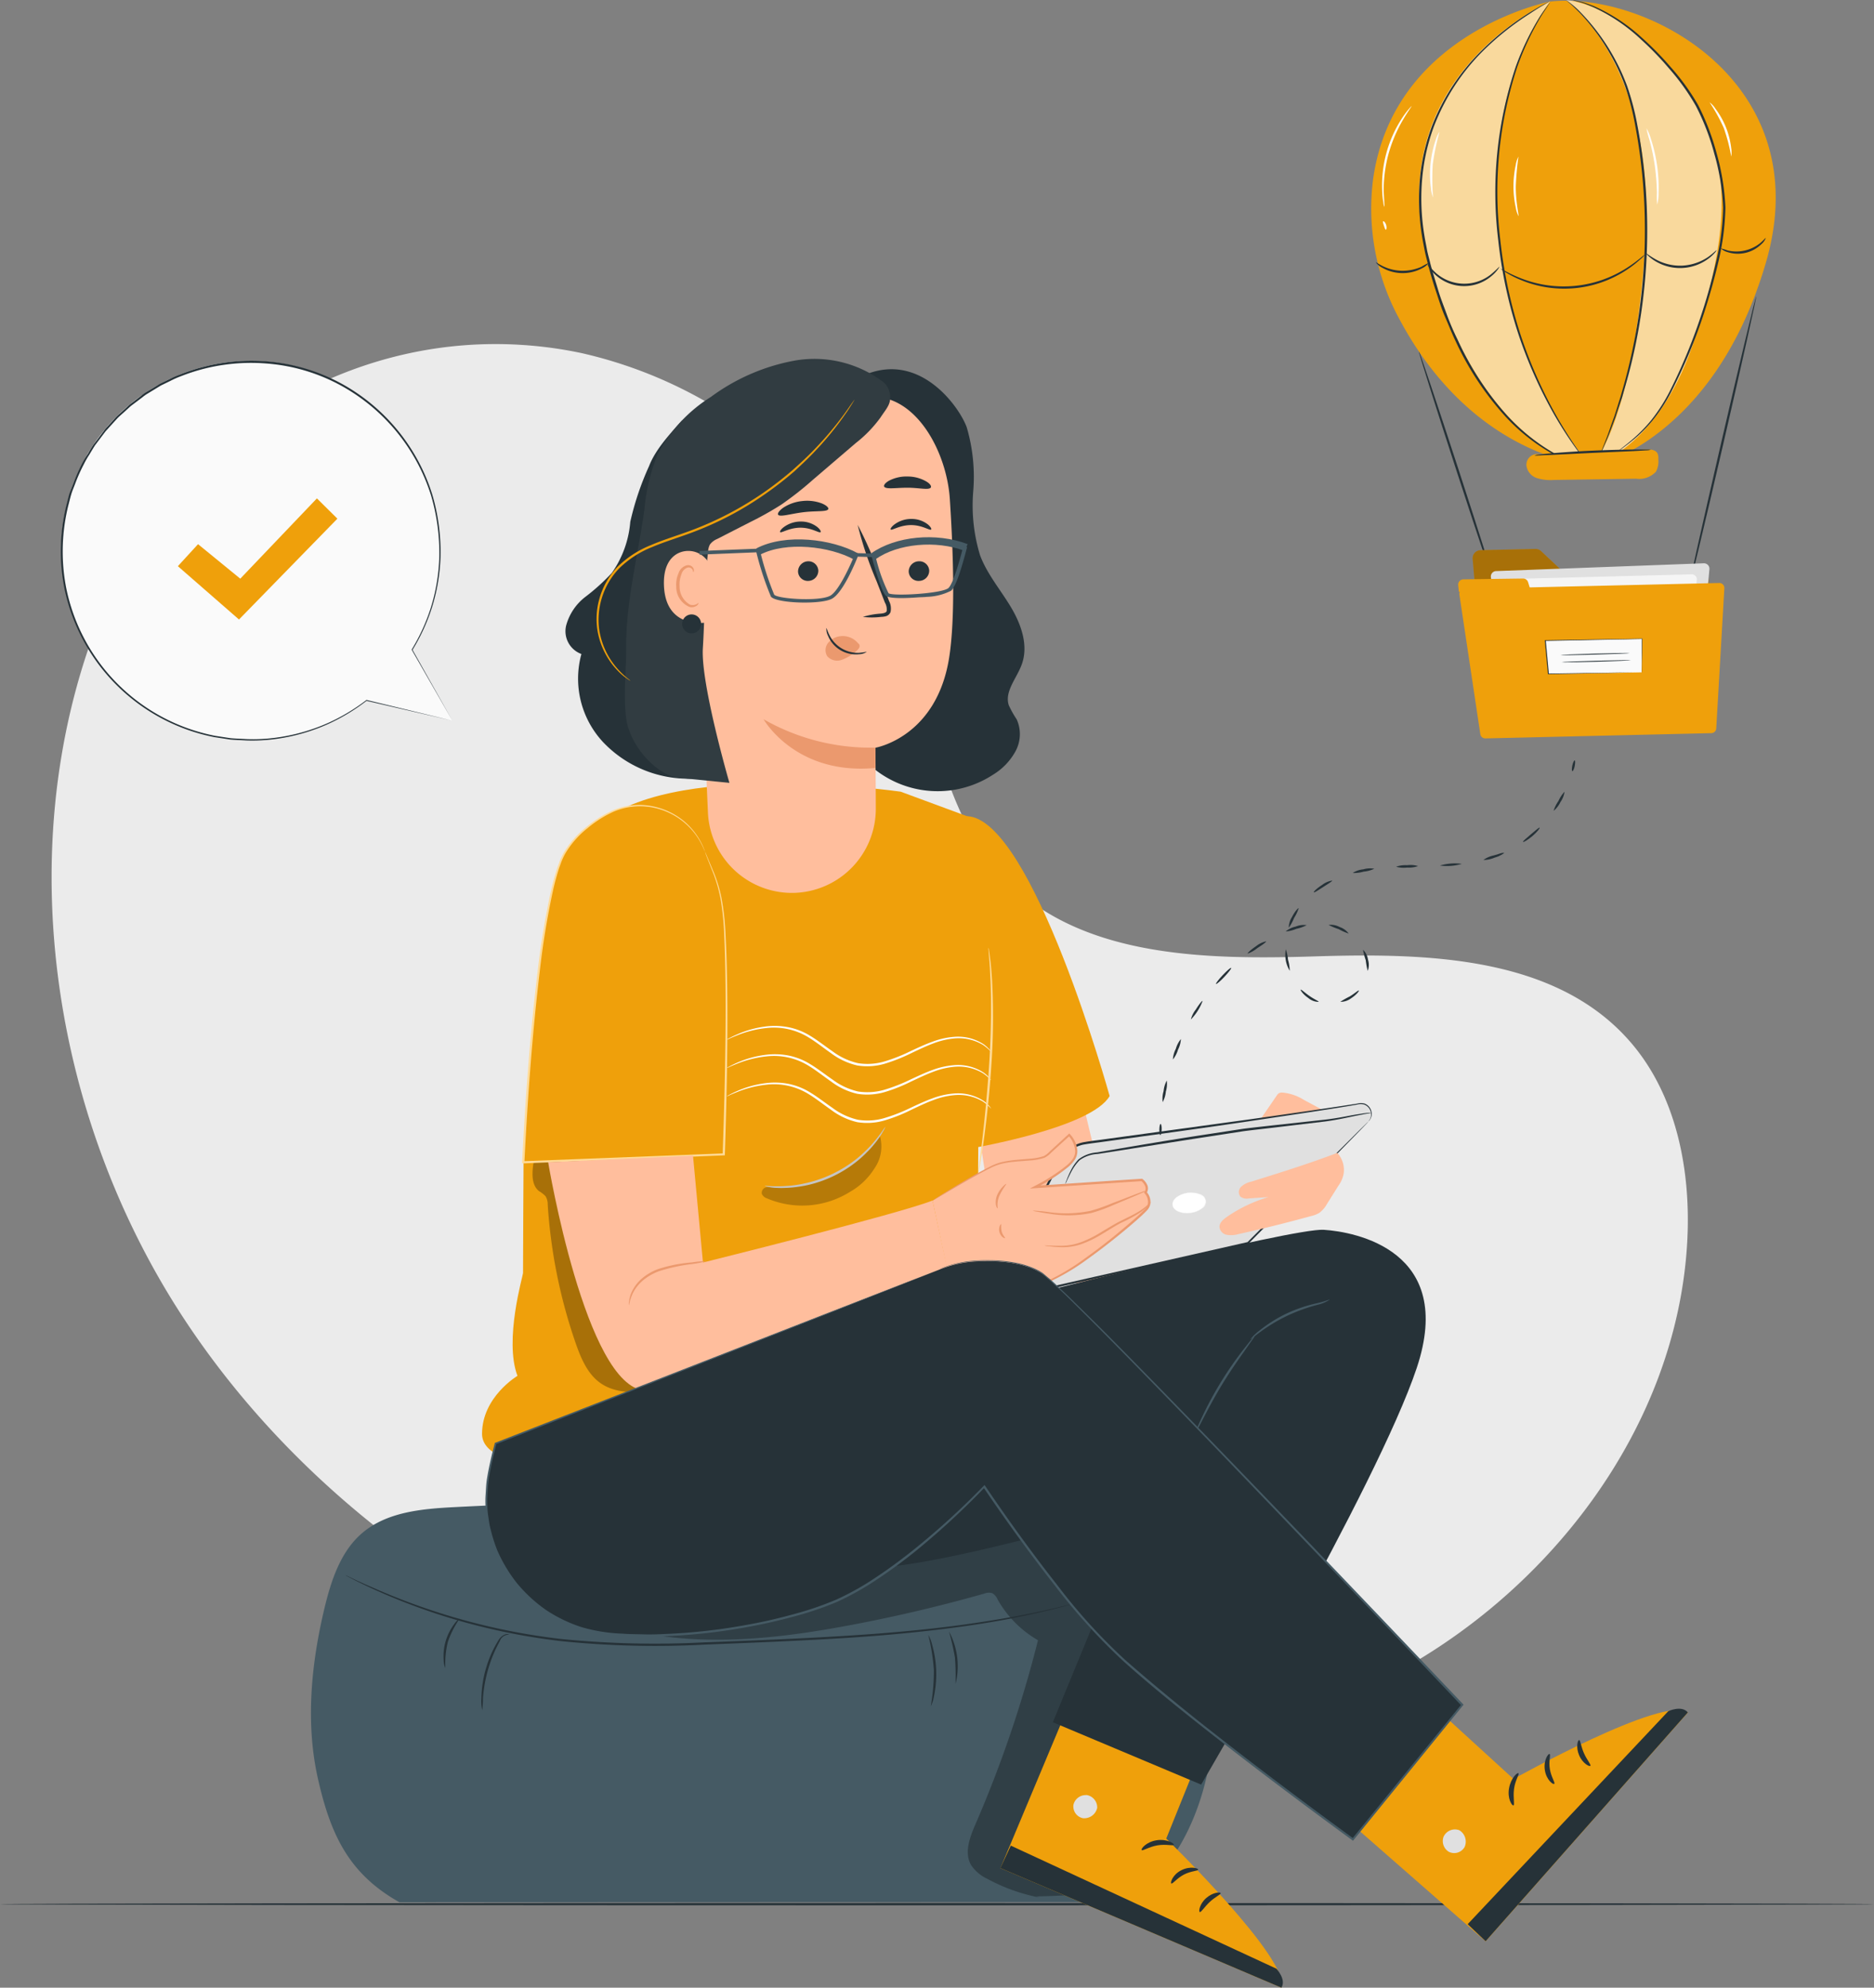 <svg xmlns="http://www.w3.org/2000/svg" width="224.59" height="238.118" viewBox="0 0 224.59 238.118">
  <rect x="0" y="0" width="224.59" height="238.118" fill="#808080" stroke="none"/>
  <g id="Files_sent-pana" data-name="Files sent-pana" transform="translate(-31.288 -32.702)">
    <path id="Path_67443" data-name="Path 67443" d="M74.471,71.634l1.2-1.941c9.909-16.362,27.861-26.229,46.794-25.029a49.6,49.6,0,0,1,7.242.992,53.889,53.889,0,0,1,38.4,33.37c3.653,9.8,4.672,21.088,11.6,28.869,9.018,10.133,24.325,10.448,37.78,10.026s28.8-.059,37.748,10.106c5.616,6.368,7.4,15.434,6.949,23.967-1.2,22.581-16.933,42.762-36.938,52.8s-43.562,10.933-65.46,6.517c-30.671-6.181-59.839-23.162-77.374-49.391S60.439,99.943,74.471,71.634Z" transform="translate(-28.682 29.355)" fill="#ebebeb"/>
    <g id="freepik--Floor--inject-2" transform="translate(31.288 260.677)">
      <path id="Path_67313" data-name="Path 67313" d="M262.92,463.288c0,.074-50.283.138-112.29.138s-112.3-.064-112.3-.138,50.272-.138,112.3-.138S262.92,463.208,262.92,463.288Z" transform="translate(-38.33 -463.15)" fill="#263238"/>
    </g>
    <g id="freepik--Character--inject-2" transform="translate(68.556 75.726)">
      <path id="Path_67314" data-name="Path 67314" d="M110.208,385.08c.8-3.31,1.926-6.754,4.515-8.961,2.966-2.53,7.151-2.9,11.045-3.1,21.587-1.119,43.221-.87,64.835-.626a97.549,97.549,0,0,1,10.785.531c3.6.44,7.358,1.4,9.9,3.984a15.162,15.162,0,0,1,3.183,5.512c3.91,10.557,4.117,29.014-7.746,37.911l-87.536.027c-6.021-3.379-8.234-8.016-9.762-14.748S108.6,391.8,110.208,385.08Z" transform="translate(-108.579 -235.494)" fill="#455a64"/>
      <g id="Group_161447" data-name="Group 161447" transform="translate(24.144 132.771)" opacity="0.3">
        <path id="Path_67315" data-name="Path 67315" d="M215.773,365.046a1.883,1.883,0,0,1,2.536.626q6.08,6.536,12.165,13.072a2.011,2.011,0,0,1,.531.79,1.953,1.953,0,0,1-.223,1.22l-9.3,22.409a5.8,5.8,0,0,0-.653,2.812,5.9,5.9,0,0,0,1.5,2.891l5.2,6.61c-3.549.4-7.12.637-10.69.706l.5.149a21.794,21.794,0,0,1-6.366-2.271,4.775,4.775,0,0,1-1.889-1.592c-.891-1.47-.191-3.348.493-4.923a143.038,143.038,0,0,0,7.5-22.054,12.987,12.987,0,0,1-4.854-4.907,1.523,1.523,0,0,0-.621-.727,1.464,1.464,0,0,0-.96.048q-7.857,2.228-15.884,3.745c-6.992,1.326-14.138,2.244-21.221,1.533s-14.144-3.157-19.454-7.894A252.794,252.794,0,0,0,215.773,365.046Z" transform="translate(-154.09 -364.793)"/>
      </g>
      <path id="Path_67316" data-name="Path 67316" d="M116.38,389.14a1.018,1.018,0,0,1,.212.085l.6.286c.531.26,1.321.621,2.345,1.061a80.1,80.1,0,0,0,8.881,3.316,77.33,77.33,0,0,0,13.751,2.881,113.656,113.656,0,0,0,17.2.409c6.106-.223,11.937-.467,17.226-.8s10.037-.79,14.006-1.342,7.157-1.157,9.342-1.639c1.1-.228,1.942-.446,2.515-.578l.658-.149.223-.042a1.062,1.062,0,0,1-.218.069l-.647.18c-.573.143-1.411.382-2.5.621-2.186.531-5.369,1.172-9.342,1.735s-8.727,1.061-14.016,1.4-11.141.578-17.237.817a110.685,110.685,0,0,1-17.237-.43,76.55,76.55,0,0,1-13.793-2.928,74.751,74.751,0,0,1-8.87-3.406c-1.013-.472-1.8-.854-2.318-1.13l-.6-.308A1.543,1.543,0,0,1,116.38,389.14Z" transform="translate(-112.241 -243.453)" fill="#263238"/>
      <path id="Path_67317" data-name="Path 67317" d="M147.171,411.55a5.258,5.258,0,0,1-.1-1.5,13.631,13.631,0,0,1,.568-3.581,13.38,13.38,0,0,1,1.48-3.31,1.592,1.592,0,0,1,.865-.716c.281-.053.419.048.408.058a1.115,1.115,0,0,0-1.109.764,16.111,16.111,0,0,0-1.379,3.284,16.974,16.974,0,0,0-.642,3.512A13.671,13.671,0,0,1,147.171,411.55Z" transform="translate(-126.645 -249.693)" fill="#263238"/>
      <path id="Path_67318" data-name="Path 67318" d="M138.744,404.841a2.276,2.276,0,0,1-.2-.928,6.366,6.366,0,0,1,1.257-4.329,2.329,2.329,0,0,1,.668-.674,11.05,11.05,0,0,0-1.427,2.8A10.909,10.909,0,0,0,138.744,404.841Z" transform="translate(-122.637 -248.04)" fill="#263238"/>
      <path id="Path_67319" data-name="Path 67319" d="M248.332,411.137a24.688,24.688,0,0,0,.371-4.3,24.336,24.336,0,0,0-.674-4.244,4.245,4.245,0,0,1,.467,1.194,12.854,12.854,0,0,1,.217,6.154A4.183,4.183,0,0,1,248.332,411.137Z" transform="translate(-174.049 -249.767)" fill="#263238"/>
      <path id="Path_67320" data-name="Path 67320" d="M253.5,408.127a28.8,28.8,0,0,0-.074-3.183,30.763,30.763,0,0,0-.706-3.1,8.769,8.769,0,0,1,.78,6.281Z" transform="translate(-176.251 -249.415)" fill="#263238"/>
      <path id="Path_67321" data-name="Path 67321" d="M271.9,282.64,275.08,295.9l6.3,6.138-10.271,2.122s-7.263-.859-8.573-2.653-3.183-16.059-3.183-16.059Z" transform="translate(-179.363 -193.453)" fill="#ffbe9d"/>
      <path id="Path_67322" data-name="Path 67322" d="M197.4,211.327l9.581,3.539-.361,49.938s-15.194,13.263-16.112,13.141-37.741,11.555-38.728,13.719c0,0-4.552-.7-4.552-3.4,0-4.44,4.244-6.955,4.244-6.955-1.623-4.3.668-12.022.668-12.313,0-2.069.064-13.38.064-13.38s2.016-33,8.525-39.869C168.859,207.227,197.4,211.327,197.4,211.327Z" transform="translate(-126.725 -159.51)" fill="#efa00b"/>
      <g id="Group_161448" data-name="Group 161448" transform="translate(26.551 95.207)" opacity="0.3">
        <path id="Path_67323" data-name="Path 67323" d="M173.085,322.467c-2.122.138-4.462.233-6.234-.966-1.592-1.061-2.409-2.992-3.045-4.817a62.909,62.909,0,0,1-3.358-16.626,1.878,1.878,0,0,0-.26-1,3.8,3.8,0,0,0-.79-.615c-.854-.684-.838-1.968-.7-3.056a.812.812,0,0,1,.18-.493.827.827,0,0,1,.5-.191l4.711-.695a.679.679,0,0,1,.493.058.62.62,0,0,1,.191.308c3.454,9.019,3.592,19.332,8.52,27.672" transform="translate(-158.626 -293.988)"/>
      </g>
      <path id="Path_67324" data-name="Path 67324" d="M273.878,251.253s-9.236-33.242-17.088-33.523l.859,39.725S271.719,255.041,273.878,251.253Z" transform="translate(-178.161 -162.979)" fill="#efa00b"/>
      <g id="Group_161449" data-name="Group 161449" transform="translate(54.021 93.092)" opacity="0.3">
        <path id="Path_67325" data-name="Path 67325" d="M224.579,290a4.567,4.567,0,0,1-.653,3.841,8.239,8.239,0,0,1-2.96,2.833,10.769,10.769,0,0,1-9.984.748.96.96,0,0,1-.568-.531.7.7,0,0,1,.531-.78,2.33,2.33,0,0,1,1.013,0,14.506,14.506,0,0,0,12.648-6.1" transform="translate(-210.407 -290)" opacity="0.8"/>
      </g>
      <path id="Path_67326" data-name="Path 67326" d="M211.11,294.982c0-.064.955.1,2.483,0a11.288,11.288,0,0,0,1.247-.127c.446-.053.912-.164,1.406-.271a15.179,15.179,0,0,0,5.862-2.865,13.947,13.947,0,0,0,1.061-.944,12.154,12.154,0,0,0,.865-.9c1.008-1.157,1.464-2,1.517-1.974a3.14,3.14,0,0,1-.313.6,4.776,4.776,0,0,1-.424.663,8.872,8.872,0,0,1-.631.833,9.021,9.021,0,0,1-.854.939,12.292,12.292,0,0,1-1.061.981,14.525,14.525,0,0,1-5.963,2.934,14.287,14.287,0,0,1-1.432.249,11.283,11.283,0,0,1-1.268.1,9.474,9.474,0,0,1-1.061,0,5.062,5.062,0,0,1-.785-.074,3.45,3.45,0,0,1-.647-.138Z" transform="translate(-156.715 -195.922)" fill="#c5c5c5"/>
      <path id="Path_67327" data-name="Path 67327" d="M202.49,266.745a1.91,1.91,0,0,1,.3-.18c.2-.111.5-.26.9-.435a12.314,12.314,0,0,1,3.544-.981,8.741,8.741,0,0,1,2.557.08,7.883,7.883,0,0,1,2.727,1.061c.886.53,1.735,1.21,2.653,1.841a8.1,8.1,0,0,0,3.05,1.422,7.231,7.231,0,0,0,3.342-.255,20.018,20.018,0,0,0,2.95-1.178c.928-.43,1.814-.844,2.679-1.151a9.259,9.259,0,0,1,2.493-.562,5.629,5.629,0,0,1,3.549.849,3.826,3.826,0,0,1,.748.668,1.391,1.391,0,0,1,.2.286,5.306,5.306,0,0,0-1.008-.865,5.666,5.666,0,0,0-3.475-.748,9.374,9.374,0,0,0-2.43.584c-.849.313-1.724.732-2.653,1.172a20.533,20.533,0,0,1-3,1.21,7.427,7.427,0,0,1-3.47.265,8.329,8.329,0,0,1-3.151-1.47c-.918-.642-1.756-1.316-2.621-1.846a7.926,7.926,0,0,0-5.13-1.167,12.883,12.883,0,0,0-3.523.886c-.4.154-.711.292-.918.387A1.545,1.545,0,0,1,202.49,266.745Z" transform="translate(-152.669 -185.214)" fill="#fff"/>
      <path id="Path_67328" data-name="Path 67328" d="M202.49,273.143a1.91,1.91,0,0,1,.3-.18c.2-.111.5-.265.9-.44a12.335,12.335,0,0,1,3.544-.976,8.733,8.733,0,0,1,2.557.074,7.9,7.9,0,0,1,2.727,1.061c.886.531,1.735,1.21,2.653,1.836a8.106,8.106,0,0,0,3.05,1.427,7.305,7.305,0,0,0,3.342-.255,20.616,20.616,0,0,0,2.95-1.172c.928-.43,1.814-.849,2.679-1.157a9.458,9.458,0,0,1,2.493-.562,5.624,5.624,0,0,1,3.549.854,3.827,3.827,0,0,1,.748.669,1.236,1.236,0,0,1,.2.286,5.305,5.305,0,0,0-1.008-.865,5.666,5.666,0,0,0-3.475-.748,9.373,9.373,0,0,0-2.43.584c-.849.313-1.724.732-2.653,1.167a19.965,19.965,0,0,1-3,1.215,7.518,7.518,0,0,1-3.47.265A8.261,8.261,0,0,1,215,274.751c-.918-.637-1.756-1.31-2.621-1.841a7.894,7.894,0,0,0-5.13-1.167,13.1,13.1,0,0,0-3.523.881c-.4.159-.711.292-.918.387A1.868,1.868,0,0,1,202.49,273.143Z" transform="translate(-152.669 -188.216)" fill="#fff"/>
      <path id="Path_67329" data-name="Path 67329" d="M202.49,279.536a2.263,2.263,0,0,1,.3-.175c.2-.111.5-.265.9-.44a12.336,12.336,0,0,1,3.544-.976,8.557,8.557,0,0,1,2.557.074,7.8,7.8,0,0,1,2.727,1.061c.886.531,1.735,1.21,2.653,1.836a8.1,8.1,0,0,0,3.05,1.422,7.162,7.162,0,0,0,3.342-.255,20.013,20.013,0,0,0,2.95-1.167c.928-.435,1.814-.849,2.679-1.157a9.457,9.457,0,0,1,2.493-.562,5.661,5.661,0,0,1,3.549.849,3.818,3.818,0,0,1,.748.674,1.236,1.236,0,0,1,.2.287,5.432,5.432,0,0,0-1.008-.87,5.7,5.7,0,0,0-3.475-.743,9.376,9.376,0,0,0-2.43.584c-.849.308-1.724.727-2.653,1.167a19.409,19.409,0,0,1-3,1.21,7.426,7.426,0,0,1-3.47.271A8.339,8.339,0,0,1,215,281.149c-.918-.642-1.756-1.31-2.621-1.841a7.9,7.9,0,0,0-5.13-1.172,13.079,13.079,0,0,0-3.523.886c-.4.159-.711.292-.918.387A1.241,1.241,0,0,1,202.49,279.536Z" transform="translate(-152.669 -191.219)" fill="#fff"/>
      <path id="Path_67330" data-name="Path 67330" d="M178.318,220.885a8.319,8.319,0,0,0-12.1-4.345,14.1,14.1,0,0,0-4.557,4.165c-3.714,5.7-5.135,37.375-5.135,37.375l24.033-.95s.743-19.449,0-28.24C180.212,224.721,179.178,223.23,178.318,220.885Z" transform="translate(-131.091 -161.869)" fill="#efa00b"/>
      <path id="Path_67331" data-name="Path 67331" d="M178.2,220.805a.709.709,0,0,1,.074.159l.2.477.78,1.852a16.77,16.77,0,0,1,.923,3.082,31.368,31.368,0,0,1,.477,4.308c.35,6.462.271,15.624-.08,26.372v.117h-.117l-23.1.923-.928.037h-.149v-.149c.4-8.138,1.008-15.868,1.857-22.865a96.906,96.906,0,0,1,1.65-9.862c.18-.764.382-1.507.61-2.228.106-.366.249-.716.371-1.061a9.692,9.692,0,0,1,.472-1.008,11.459,11.459,0,0,1,2.764-3.146,13.794,13.794,0,0,1,3.226-2.005,8.234,8.234,0,0,1,3.337-.61,8.541,8.541,0,0,1,5.019,1.867,8.366,8.366,0,0,1,2.154,2.653,6.9,6.9,0,0,1,.361.812c.074.186.106.281.106.281s-.048-.09-.133-.271a8.018,8.018,0,0,0-.382-.8,8.345,8.345,0,0,0-7.13-4.387,8.16,8.16,0,0,0-3.263.621,13.523,13.523,0,0,0-3.183,2,11.141,11.141,0,0,0-2.7,3.093,9.33,9.33,0,0,0-.456.987c-.117.345-.26.69-.366,1.061-.223.716-.419,1.459-.594,2.218a95.976,95.976,0,0,0-1.618,9.841c-.838,6.987-1.432,14.717-1.836,22.844l-.143-.143.928-.037,23.1-.9-.122.122c.371-10.743.483-19.9.18-26.351a31.359,31.359,0,0,0-.44-4.292,17.143,17.143,0,0,0-.886-3.082c-.318-.806-.568-1.427-.737-1.862A5.318,5.318,0,0,1,178.2,220.805Z" transform="translate(-130.969 -161.789)" fill="#ffdb98"/>
      <path id="Path_67332" data-name="Path 67332" d="M259.323,274.522a1.209,1.209,0,0,1,0-.276c.027-.212.058-.472.1-.785l.361-2.891c.287-2.44.637-5.836.865-9.549s.239-7.141.138-9.592q-.042-.913-.08-1.655c-.037-.477-.069-.891-.1-1.247s-.042-.578-.058-.79a.912.912,0,0,1,0-.276.944.944,0,0,1,.053.271c.032.207.069.467.111.785s.1.759.143,1.247.08,1.061.122,1.655a84.039,84.039,0,0,1-.058,9.618c-.228,3.751-.61,7.13-.95,9.549-.17,1.215-.324,2.2-.446,2.881-.058.34-.106.6-.143.775A.912.912,0,0,1,259.323,274.522Z" transform="translate(-179.347 -176.937)" fill="#ffdb98"/>
      <path id="Path_67333" data-name="Path 67333" d="M322.94,283.443c.589-.859,1.443-2.1,2.032-2.96a.975.975,0,0,1,.233-.255.769.769,0,0,1,.424-.09,5.836,5.836,0,0,1,2.6.886l2.165,1.162a.53.53,0,0,1,.17.117.419.419,0,0,1-.1.584,1.157,1.157,0,0,1-.626.2c-2.165.271-4.345.446-6.525.531-.143,0-.329,0-.371-.154" transform="translate(-209.218 -192.277)" fill="#ffbe9d"/>
      <path id="Path_67334" data-name="Path 67334" d="M343.435,410.61l14.255,13.014s18.138-10.128,20.9-7.958l-24.234,27.412L332.22,423.708Z" transform="translate(-213.574 -253.533)" fill="#efa00b"/>
      <path id="Path_67335" data-name="Path 67335" d="M364.391,447.319a1.5,1.5,0,0,0,.594,1.9,1.432,1.432,0,0,0,1.889-.573,1.592,1.592,0,0,0-.637-2.011,1.5,1.5,0,0,0-1.9.812" transform="translate(-228.615 -270.405)" fill="#e0e0e0"/>
      <path id="Path_67336" data-name="Path 67336" d="M372.034,447.13l-2.154-2.042,24.043-25.518s1.592-.753,2.345.149Z" transform="translate(-231.255 -257.6)" fill="#263238"/>
      <path id="Path_67337" data-name="Path 67337" d="M380.309,433.834c.133.127-.4.849-.53,1.889s.1,1.883-.064,1.963-.759-.806-.531-2.064S380.214,433.7,380.309,433.834Z" transform="translate(-235.599 -264.428)" fill="#263238"/>
      <path id="Path_67338" data-name="Path 67338" d="M387.854,429.5c.154.085-.133.865.032,1.82s.647,1.592.53,1.745-.955-.456-1.135-1.65S387.721,429.39,387.854,429.5Z" transform="translate(-239.409 -262.397)" fill="#263238"/>
      <path id="Path_67339" data-name="Path 67339" d="M396.2,429.431c-.08.149-.913-.255-1.342-1.247s-.164-1.878,0-1.836.212.775.578,1.592S396.3,429.288,396.2,429.431Z" transform="translate(-242.87 -260.921)" fill="#263238"/>
      <path id="Path_67340" data-name="Path 67340" d="M250.19,349.84c.048,0-.223.53-.371,1.459a8.446,8.446,0,0,0,.265,3.57,18.715,18.715,0,0,0,1.4,3.353,8.927,8.927,0,0,1,.658,1.374,7.631,7.631,0,0,1-.828-1.279,15.072,15.072,0,0,1-1.491-3.374,7.709,7.709,0,0,1-.191-3.682,5.078,5.078,0,0,1,.35-1.061C250.095,349.951,250.174,349.835,250.19,349.84Z" transform="translate(-174.734 -225.002)" fill="#efa00b"/>
      <path id="Path_67341" data-name="Path 67341" d="M291.057,410.734l-6.854,17S299.159,442.294,298,445.594L264.33,431.27,275.7,404.15Z" transform="translate(-181.701 -250.5)" fill="#efa00b"/>
      <path id="Path_67342" data-name="Path 67342" d="M282.428,438.77a1.5,1.5,0,0,0-1.618,1.167,1.438,1.438,0,0,0,1.141,1.591,1.591,1.591,0,0,0,1.708-1.241,1.508,1.508,0,0,0-1.374-1.549" transform="translate(-189.433 -266.738)" fill="#e0e0e0"/>
      <path id="Path_67343" data-name="Path 67343" d="M264.31,452.88l1.252-2.69,31.831,14.743s1.22,1.289.6,2.276Z" transform="translate(-181.692 -272.115)" fill="#263238"/>
      <path id="Path_67344" data-name="Path 67344" d="M300.073,449.486c-.074.164-.928-.111-1.963.069s-1.761.695-1.883.562.53-.971,1.783-1.172S300.174,449.358,300.073,449.486Z" transform="translate(-196.67 -271.511)" fill="#263238"/>
      <path id="Path_67345" data-name="Path 67345" d="M306.122,455.408c-.032.175-.865.149-1.719.6s-1.326,1.125-1.491,1.061.133-1.061,1.2-1.592S306.17,455.249,306.122,455.408Z" transform="translate(-199.795 -274.458)" fill="#263238"/>
      <path id="Path_67346" data-name="Path 67346" d="M309.313,463.113c-.164-.027-.048-.95.759-1.666s1.729-.753,1.74-.589-.668.446-1.321,1.061S309.483,463.166,309.313,463.113Z" transform="translate(-202.79 -277.085)" fill="#263238"/>
      <path id="Path_67347" data-name="Path 67347" d="M307.066,284.777l-14.441,14.542-31.205,7.1L270,289.642a4.244,4.244,0,0,1,3.231-2.3c6.334-.854,24.59-3.337,32.706-4.69a1.268,1.268,0,0,1,1.13,2.122Z" transform="translate(-180.335 -193.452)" fill="#e0e0e0"/>
      <path id="Path_67348" data-name="Path 67348" d="M306.859,284.718a2.391,2.391,0,0,0,.159-.239,1.188,1.188,0,0,0,.143-.8,1.252,1.252,0,0,0-.806-.987,1.512,1.512,0,0,0-.843,0l-.987.17c-2.791.467-6.833,1.061-11.831,1.809s-10.955,1.565-17.571,2.472c-.822.122-1.682.207-2.5.361a4.091,4.091,0,0,0-2.122,1.279,4.447,4.447,0,0,0-.7,1.061l-.6,1.188-1.225,2.4-5.114,10.027-1.523,2.976-.154-.2,31.21-7.072-.048.032c4.44-4.446,8.059-8.069,10.579-10.584l2.907-2.891.764-.743c.17-.17.265-.249.265-.249s-.08.1-.244.271l-.743.769-2.865,2.923-10.515,10.653h-.032l-31.195,7.135-.286.069.133-.265c.5-.976,1.008-1.968,1.517-2.971l5.125-10.016,1.231-2.4.61-1.188a4.711,4.711,0,0,1,.732-1.125,4.393,4.393,0,0,1,2.26-1.353c.865-.17,1.687-.244,2.52-.366l17.581-2.409c5-.706,9.045-1.294,11.836-1.724l.992-.154a1.591,1.591,0,0,1,.886,0,1.321,1.321,0,0,1,.833,1.061,1.189,1.189,0,0,1-.175.828.962.962,0,0,1-.2.255Z" transform="translate(-180.128 -193.393)" fill="#263238"/>
      <path id="Path_67349" data-name="Path 67349" d="M303.215,304.233c.09.663,1.061,1.061,2.122.934s1.91-.79,1.825-1.454-1.061-1.061-2.122-.934S303.13,303.575,303.215,304.233Z" transform="translate(-199.954 -202.897)" fill="#fff"/>
      <path id="Path_67350" data-name="Path 67350" d="M304.928,305.2c-.918,0-1.655-.393-1.73-.971h0a1.061,1.061,0,0,1,.472-.934,3.034,3.034,0,0,1,2.817-.371.928.928,0,0,1,.228,1.714,2.791,2.791,0,0,1-1.363.531,2.9,2.9,0,0,1-.424.032Zm.53-2.446a2.922,2.922,0,0,0-.43.032,2.726,2.726,0,0,0-1.347.531,1.013,1.013,0,0,0-.467.907h0c.085.653,1.061,1.061,2.122.923a2.8,2.8,0,0,0,1.353-.531,1.019,1.019,0,0,0,.462-.907,1.008,1.008,0,0,0-.684-.759,2.51,2.51,0,0,0-1-.2Z" transform="translate(-199.949 -202.885)" fill="#fff"/>
      <path id="Path_67351" data-name="Path 67351" d="M279,293.225a1.448,1.448,0,0,1,.122-.382,10.807,10.807,0,0,1,.451-1.061,5.666,5.666,0,0,1,1.008-1.5,4.117,4.117,0,0,1,2.233-.833c3.47-.594,8.26-1.427,13.576-2.228l3.873-.594c1.257-.164,2.472-.286,3.629-.419l6.149-.674c1.74-.191,3.13-.53,4.106-.668.488-.08.865-.133,1.125-.154a1.689,1.689,0,0,1,.393,0,2.213,2.213,0,0,1-.387.074c-.255.042-.631.111-1.114.207-.966.175-2.345.531-4.1.759l-6.127.732c-1.157.138-2.366.265-3.623.43l-3.873.6c-5.305.8-10.08,1.592-13.581,2.122a4.011,4.011,0,0,0-2.159.753,5.74,5.74,0,0,0-1.019,1.438c-.233.435-.387.78-.5,1.013a2.651,2.651,0,0,1-.18.382Z" transform="translate(-188.589 -194.419)" fill="#263238"/>
      <path id="Path_67352" data-name="Path 67352" d="M249,297.6s5.751-3.555,7.608-4.3,5.279-.371,6.1-1.114,2.653-2.451,2.653-2.451,1.485,1.56.53,2.971-4.61,3.268-4.61,3.268l12.791-.844s.966.7.446,1.517a1.527,1.527,0,0,1,.154,1.931c-.748.966-9.841,8.679-12.7,8.913s-11.141-1.289-11.141-1.289Z" transform="translate(-174.504 -196.782)" fill="#ffbe9d"/>
      <path id="Path_67353" data-name="Path 67353" d="M179.519,294.39l1.194,12.8s23.523-5.836,27.513-7.427l1.873,8.6s-29.253,14.595-36.351,14.154S162.16,295.18,162.16,295.18Z" transform="translate(-133.734 -198.969)" fill="#ffbe9d"/>
      <path id="Path_67354" data-name="Path 67354" d="M180.407,323.52a1.061,1.061,0,0,1,0-.467,3.659,3.659,0,0,1,.355-1.22,4.88,4.88,0,0,1,1.151-1.507,6.365,6.365,0,0,1,1.979-1.162,17.35,17.35,0,0,1,4.08-.8,10.618,10.618,0,0,1,1.714-.149,10.643,10.643,0,0,1-1.682.34,21.222,21.222,0,0,0-4.011.865,6.526,6.526,0,0,0-1.926,1.109,5.056,5.056,0,0,0-1.141,1.406,5.5,5.5,0,0,0-.52,1.581Z" transform="translate(-142.289 -210.157)" fill="#eb996e"/>
      <path id="Path_67355" data-name="Path 67355" d="M271.6,304.677a20.612,20.612,0,0,1,2.058.2,14.771,14.771,0,0,0,4.918-.175,21.936,21.936,0,0,0,2.568-.907l2.122-.812c.594-.228,1.061-.408,1.416-.531a2.52,2.52,0,0,1,.531-.159,2.248,2.248,0,0,1-.493.26c-.324.149-.8.355-1.39.6l-2.069.865a19.13,19.13,0,0,1-2.6.944,13.476,13.476,0,0,1-5,.1c-.637-.09-1.146-.18-1.5-.249A1.942,1.942,0,0,1,271.6,304.677Z" transform="translate(-185.114 -202.678)" fill="#eb996e"/>
      <path id="Path_67356" data-name="Path 67356" d="M274.29,310.028c0-.053.8.048,2.08.027a6.9,6.9,0,0,0,2.191-.393,13.321,13.321,0,0,0,2.462-1.21c.844-.5,1.645-1,2.414-1.385s1.459-.706,2.011-1.035a7.4,7.4,0,0,0,1.618-1.273,1.459,1.459,0,0,1-.324.462,5.684,5.684,0,0,1-1.194.981,19.253,19.253,0,0,1-1.995,1.061c-.748.366-1.538.9-2.393,1.4a12.856,12.856,0,0,1-2.52,1.215,6.973,6.973,0,0,1-2.265.345,11.99,11.99,0,0,1-1.533-.117,1.878,1.878,0,0,1-.552-.08Z" transform="translate(-186.377 -203.838)" fill="#eb996e"/>
      <path id="Path_67357" data-name="Path 67357" d="M263.483,303.69c-.032,0-.149-.149-.2-.462a2.25,2.25,0,0,1,.186-1.188,3.421,3.421,0,0,1,.679-.976c.207-.212.361-.324.387-.3s-.446.6-.812,1.385a2.711,2.711,0,0,0-.244,1.061C263.478,303.5,263.52,303.674,263.483,303.69Z" transform="translate(-181.204 -201.961)" fill="#eb996e"/>
      <path id="Path_67358" data-name="Path 67358" d="M264.735,311.519c0,.027-.138,0-.281-.111a1.166,1.166,0,0,1-.382-.61,1.135,1.135,0,0,1,.032-.716c.069-.175.159-.249.186-.233a2.908,2.908,0,0,0,.048.881C264.464,311.19,264.777,311.45,264.735,311.519Z" transform="translate(-181.56 -206.226)" fill="#eb996e"/>
      <path id="Path_67359" data-name="Path 67359" d="M250.863,306.038h.143l.419.058,1.592.255c1.411.207,3.454.531,6.027.769.642.053,1.321.111,2.027.111h.531a2.538,2.538,0,0,0,.531-.053,5.043,5.043,0,0,0,1.061-.34,26.954,26.954,0,0,0,4.17-2.568c1.411-1.013,2.865-2.122,4.34-3.374.732-.615,1.485-1.247,2.212-1.926.345-.35.769-.663.875-1.109a1.517,1.517,0,0,0-.382-1.3l-.069-.08.053-.085a.759.759,0,0,0,.08-.7,1.48,1.48,0,0,0-.488-.631l.085.027-4.828.318-7.958.531-.626.042.557-.3a21.543,21.543,0,0,0,3.867-2.483,4.07,4.07,0,0,0,.727-.79,1.634,1.634,0,0,0,.276-.96,3.045,3.045,0,0,0-.806-1.8h.164l-1.512,1.374c-.244.228-.488.446-.732.668a2.9,2.9,0,0,1-.785.6,6.9,6.9,0,0,1-1.857.334c-.6.053-1.183.085-1.745.143a10.714,10.714,0,0,0-1.592.255,6.693,6.693,0,0,0-1.406.557c-.875.435-1.666.875-2.377,1.273-1.417.806-2.525,1.459-3.279,1.9l-.865.5-.223.127-.08.037.069-.053.212-.143.844-.53c.748-.462,1.841-1.135,3.252-1.958.706-.409,1.491-.859,2.371-1.305a6.8,6.8,0,0,1,1.432-.584,12.21,12.21,0,0,1,1.634-.276c.568-.058,1.151-.1,1.751-.154a6.775,6.775,0,0,0,1.783-.324,2.833,2.833,0,0,0,.722-.573l.727-.668,1.507-1.385.09-.085.08.09a3.268,3.268,0,0,1,.881,1.968,1.868,1.868,0,0,1-.313,1.1,4.194,4.194,0,0,1-.769.849,21.347,21.347,0,0,1-3.915,2.525l-.069-.255,7.958-.531,4.828-.318h.053l.037.032a1.815,1.815,0,0,1,.589.764,1.061,1.061,0,0,1-.111.939v-.164a1.751,1.751,0,0,1,.44,1.544,1.544,1.544,0,0,1-.408.7c-.18.2-.366.361-.531.53-.737.679-1.491,1.316-2.228,1.931-1.485,1.225-2.944,2.355-4.366,3.369a26.765,26.765,0,0,1-4.244,2.562,4.716,4.716,0,0,1-1.1.345,2.483,2.483,0,0,1-.557.058h-.53c-.716,0-1.39-.074-2.037-.127-2.578-.265-4.621-.621-6.027-.859l-1.592-.292-.414-.09Z" transform="translate(-174.499 -196.622)" fill="#eb996e"/>
      <path id="Path_67360" data-name="Path 67360" d="M237.257,319.694s34.526-8.807,38.282-8.568,15.857,2.462,11.141,16.557-25.836,49.906-25.836,49.906l-17.772-7.47,10.61-25.767s-22.229,6.69-31.375,7.22-16.637-12.4-16.637-12.4Z" transform="translate(-154.161 -206.824)" fill="#263238"/>
      <path id="Path_67361" data-name="Path 67361" d="M320.77,331.657a6.316,6.316,0,0,1,1.146-1.093,16.349,16.349,0,0,1,3.247-2.027,17.466,17.466,0,0,1,3.623-1.22c.95-.217,1.5-.462,1.512-.43a4.2,4.2,0,0,1-1.459.621,21.341,21.341,0,0,0-3.56,1.279,20.355,20.355,0,0,0-3.247,1.931C321.253,331.291,320.8,331.689,320.77,331.657Z" transform="translate(-208.199 -214.225)" fill="#455a64"/>
      <path id="Path_67362" data-name="Path 67362" d="M308.25,346.836a2.031,2.031,0,0,1,.186-.531c.138-.324.345-.785.61-1.348a42.924,42.924,0,0,1,5.088-8.313c.387-.493.7-.891.923-1.157a1.891,1.891,0,0,1,.371-.4,1.929,1.929,0,0,1-.286.462l-.849,1.21c-.716,1.013-1.714,2.419-2.706,4.037s-1.788,3.141-2.366,4.244c-.265.531-.493.944-.69,1.31A2.121,2.121,0,0,1,308.25,346.836Z" transform="translate(-202.321 -218.077)" fill="#455a64"/>
      <path id="Path_67363" data-name="Path 67363" d="M202.486,319.225a13.439,13.439,0,0,1,4.393-.976c2.35-.122,5.745,0,7.958,1.485,3.65,2.43,50.33,51.7,50.33,51.7l-13.093,16.1s-24.048-17.422-30.478-24.346S207.871,345.3,207.871,345.3s-8.711,9.2-16.817,13.231c-5.045,2.5-17.4,5.305-28.022,4.366a16.229,16.229,0,0,1-14.738-17.942v-.18a43.912,43.912,0,0,1,.992-4.7h0Z" transform="translate(-127.179 -210.154)" fill="#263238"/>
      <path id="Path_67364" data-name="Path 67364" d="M202.382,319.139s-.318.138-.944.387l-2.78,1.1-10.642,4.2-38.77,15.231.064-.069c-.35,1.348-.684,2.732-.912,4.149a20.786,20.786,0,0,0-.186,2.159,10.771,10.771,0,0,0,0,1.093,9.551,9.551,0,0,0,.08,1.1c.053.361.106.727.164,1.093s.17.727.255,1.088a17.968,17.968,0,0,0,.7,2.122,17.767,17.767,0,0,0,2.366,3.931,17.581,17.581,0,0,0,3.454,3.183,17.305,17.305,0,0,0,4.324,2.08,19.946,19.946,0,0,0,4.849.764c.833.069,1.671.058,2.509.085s1.687,0,2.536-.042a69.685,69.685,0,0,0,10.3-1.178c1.735-.318,3.464-.727,5.188-1.2a37.8,37.8,0,0,0,5.1-1.745,32.536,32.536,0,0,0,4.775-2.684c1.533-1.013,3.029-2.122,4.478-3.279a91.848,91.848,0,0,0,8.388-7.64l.117-.122.1.138c2.6,3.846,5.486,7.862,8.573,11.788a67.691,67.691,0,0,0,8.175,9.019c3.024,2.653,6.1,5.188,9.173,7.629,6.165,4.87,12.281,9.454,18.223,13.794h-.18l13.1-16.1v.164c-17.364-18.308-32.033-33.651-42.505-44.266q-1.968-1.989-3.745-3.74-.875-.881-1.73-1.682c-.568-.531-1.1-1.061-1.661-1.523l-.408-.35a2.166,2.166,0,0,0-.424-.308,4.251,4.251,0,0,0-.451-.255c-.149-.08-.3-.149-.456-.212a10.079,10.079,0,0,0-1.83-.573,16.861,16.861,0,0,0-3.326-.355,18.442,18.442,0,0,0-2.653.106,13.359,13.359,0,0,0-1.889.371c-.531.133-.875.265-1.125.35l-.377.138a10.018,10.018,0,0,1,1.491-.531,12.959,12.959,0,0,1,1.894-.393,19.04,19.04,0,0,1,2.653-.127,16.978,16.978,0,0,1,3.348.34,10.28,10.28,0,0,1,1.851.573c.154.064.313.133.462.212a3.908,3.908,0,0,1,.462.255,2.227,2.227,0,0,1,.43.313l.414.35c.573.456,1.1.992,1.676,1.523s1.151,1.088,1.74,1.676q1.783,1.745,3.751,3.714c10.51,10.61,25.2,25.905,42.585,44.2l.074.074-.069.085L252.038,387.46l-.08.1-.1-.074c-5.947-4.34-12.059-8.929-18.234-13.794-3.082-2.44-6.181-4.95-9.189-7.645a72.209,72.209,0,0,1-8.207-9.056c-3.093-3.936-5.979-7.958-8.584-11.8h.212a93.048,93.048,0,0,1-8.409,7.746c-1.459,1.172-2.96,2.276-4.5,3.295a33.774,33.774,0,0,1-4.806,2.706A38.828,38.828,0,0,1,185,360.684c-1.735.472-3.47.875-5.2,1.194a68.834,68.834,0,0,1-10.34,1.178c-.854.042-1.7.032-2.546.042a22.147,22.147,0,0,1-2.52-.085,20.6,20.6,0,0,1-4.913-.78,17.741,17.741,0,0,1-4.387-2.122A16.5,16.5,0,0,1,149.2,352.9a17.576,17.576,0,0,1-.711-2.17c-.085-.366-.2-.727-.26-1.1l-.159-1.109a7.925,7.925,0,0,1-.08-1.114,11.081,11.081,0,0,1,0-1.109c.058-.738.064-1.47.191-2.186.233-1.432.568-2.817.923-4.175v-.053h.053l38.8-15.141,10.669-4.149,2.791-1.061Z" transform="translate(-127.074 -210.069)" fill="#455a64"/>
      <path id="Path_67365" data-name="Path 67365" d="M327.932,293.76c-3.21,1.236-7.151,2.467-10.361,3.464a2.509,2.509,0,0,0-1.162.594.886.886,0,0,0-.074,1.194,1.284,1.284,0,0,0,1,.207l2.361-.164a17.209,17.209,0,0,0-5.045,2.414c-.409.286-.844.668-.833,1.172a1.061,1.061,0,0,0,.9.939,3.151,3.151,0,0,0,1.385-.09q4.377-.971,8.711-2.165a3.243,3.243,0,0,0,.966-.377,3.379,3.379,0,0,0,.939-1.1q.669-1.061,1.348-2.149a3.538,3.538,0,0,0,.637-1.48,3.029,3.029,0,0,0-.769-2.456" transform="translate(-204.936 -198.674)" fill="#ffbe9d"/>
      <path id="Path_67366" data-name="Path 67366" d="M227.264,154.15l3.5-36.712c6.584-2.69,11.22,3.889,12.106,6.318a21.09,21.09,0,0,1,.78,7.682,20.439,20.439,0,0,0,.822,7.666c.854,2.271,2.472,4.149,3.714,6.234s2.122,4.642,1.252,6.9c-.6,1.618-2.058,3.183-1.528,4.817a12,12,0,0,0,.944,1.687,4.292,4.292,0,0,1-.122,3.8,7.459,7.459,0,0,1-2.679,2.817,12.154,12.154,0,0,1-18.78-11.21Z" transform="translate(-164.281 -115.596)" fill="#263238"/>
      <path id="Path_67367" data-name="Path 67367" d="M166.164,152.96a6.447,6.447,0,0,1,2.329-3.475,24.451,24.451,0,0,0,3.151-2.854,12.308,12.308,0,0,0,2.212-6.117,34.2,34.2,0,0,1,2.255-6.685c.78-2.053,2.711-4.09,3.963-5.47l1.061,42.919a14.069,14.069,0,0,1-10.541-4.382A11.141,11.141,0,0,1,168,156.345,2.907,2.907,0,0,1,166.164,152.96Z" transform="translate(-135.589 -121.021)" fill="#263238"/>
      <path id="Path_67368" data-name="Path 67368" d="M197.787,127.619l17.894-4.562c5.73-.615,9.549,6.43,9.931,12.2.419,6.366.674,14.207-.074,18.977-1.5,9.6-8.849,10.833-8.849,10.833s.042,3.019.053,7.305a10.08,10.08,0,0,1-9.719,10.08h0a10.08,10.08,0,0,1-10.4-9.613l-1.846-41.773a3.379,3.379,0,0,1,3.008-3.448Z" transform="translate(-149.048 -118.514)" fill="#ffbe9d"/>
      <path id="Path_67369" data-name="Path 67369" d="M246.066,161.275a1.225,1.225,0,0,1-1.188,1.241,1.167,1.167,0,0,1-1.268-1.1,1.236,1.236,0,0,1,1.178-1.247,1.183,1.183,0,0,1,1.279,1.109Z" transform="translate(-171.973 -135.952)" fill="#263238"/>
      <path id="Path_67370" data-name="Path 67370" d="M244.38,151.873c-.149.159-1.061-.531-2.409-.531s-2.292.674-2.435.531c-.069-.069.085-.361.531-.668a3.38,3.38,0,0,1,1.947-.6,3.183,3.183,0,0,1,1.915.615C244.316,151.518,244.454,151.809,244.38,151.873Z" transform="translate(-170.054 -131.463)" fill="#263238"/>
      <path id="Path_67371" data-name="Path 67371" d="M221.04,161.277a1.225,1.225,0,0,1-1.162,1.241,1.167,1.167,0,0,1-1.268-1.1,1.236,1.236,0,0,1,1.178-1.247A1.183,1.183,0,0,1,221.04,161.277Z" transform="translate(-160.236 -135.954)" fill="#263238"/>
      <path id="Path_67372" data-name="Path 67372" d="M219.4,152.463c-.154.159-1.061-.531-2.409-.531s-2.292.674-2.435.531c-.069-.069.08-.361.531-.668a3.4,3.4,0,0,1,1.952-.6,3.183,3.183,0,0,1,1.915.615C219.336,152.1,219.474,152.389,219.4,152.463Z" transform="translate(-158.326 -131.74)" fill="#263238"/>
      <path id="Path_67373" data-name="Path 67373" d="M232.689,162.974a9.025,9.025,0,0,1,2.149-.393c.334-.037.658-.1.711-.334a1.724,1.724,0,0,0-.228-1l-1-2.568a44.327,44.327,0,0,1-2.26-6.727,44.353,44.353,0,0,1,2.8,6.531c.334.9.658,1.761.96,2.584a1.942,1.942,0,0,1,.18,1.326.844.844,0,0,1-.531.493,2.239,2.239,0,0,1-.578.085A8.745,8.745,0,0,1,232.689,162.974Z" transform="translate(-166.543 -132.096)" fill="#263238"/>
      <path id="Path_67374" data-name="Path 67374" d="M224.221,199.241a25.863,25.863,0,0,1-13.4-3.4s3.8,6.738,13.4,5.836Z" transform="translate(-156.579 -152.702)" fill="#eb996e"/>
      <path id="Path_67375" data-name="Path 67375" d="M228.744,177.957a2.371,2.371,0,0,0-2.122-.881,2.17,2.17,0,0,0-1.5.806,1.39,1.39,0,0,0-.1,1.592,1.592,1.592,0,0,0,1.735.435,5.119,5.119,0,0,0,1.692-1.013,1.554,1.554,0,0,0,.377-.393.44.44,0,0,0,0-.493" transform="translate(-163.15 -143.886)" fill="#eb996e"/>
      <path id="Path_67376" data-name="Path 67376" d="M220.1,147.5c-.127.355-1.448.191-3,.382s-2.806.615-3.013.292c-.09-.154.127-.493.631-.844a5.071,5.071,0,0,1,2.233-.785,5.019,5.019,0,0,1,2.35.271C219.865,147.045,220.157,147.326,220.1,147.5Z" transform="translate(-158.102 -129.542)" fill="#263238"/>
      <path id="Path_67377" data-name="Path 67377" d="M243.624,142.369c-.286.3-1.416,0-2.78,0s-2.509.207-2.775-.106c-.117-.154.064-.451.568-.737a4.509,4.509,0,0,1,2.255-.5,4.441,4.441,0,0,1,2.218.6C243.592,141.913,243.752,142.22,243.624,142.369Z" transform="translate(-169.356 -126.966)" fill="#263238"/>
      <path id="Path_67378" data-name="Path 67378" d="M179.652,149.161c-.053-5.581,1.432-11.141,2.186-16.648a22.925,22.925,0,0,1,1.56-6.541,17.962,17.962,0,0,1,6.419-6.929,24.244,24.244,0,0,1,9.99-4.334,13.667,13.667,0,0,1,10.409,2.377,2.271,2.271,0,0,1,.981,1.342c.361,1.369-.313,1.936-1.088,3.119a15.189,15.189,0,0,1-2.944,3.035l-5.141,4.4a39.431,39.431,0,0,1-3.788,2.976,38.82,38.82,0,0,1-3.714,2.085l-3.963,2.027a2.042,2.042,0,0,0-.875.668,2.068,2.068,0,0,0-.218.838c-.424,3.714-.393,7.836-.626,11.581-.265,4.271,3.183,16.128,3.183,16.128l-6.366-.631c-2.817-.642-5.592-4.127-5.99-6.992C179.281,154.986,179.673,151.331,179.652,149.161Z" transform="translate(-141.874 -114.527)" fill="#313c41"/>
      <path id="Path_67379" data-name="Path 67379" d="M194.027,160.5a2.794,2.794,0,0,0-4.09-2.377c-.971.531-1.714,1.687-1.623,3.852.239,5.777,5.99,4.35,5.99,4.181S194.149,162.886,194.027,160.5Z" transform="translate(-146.009 -134.83)" fill="#ffbe9d"/>
      <path id="Path_67380" data-name="Path 67380" d="M193.755,165.575c-.027,0-.1.08-.265.164a1.029,1.029,0,0,1-.753.042,2.493,2.493,0,0,1-1.247-2.186,3.4,3.4,0,0,1,.223-1.454,1.172,1.172,0,0,1,.727-.8.531.531,0,0,1,.6.249c.085.159.053.276.085.286s.117-.1.064-.34a.637.637,0,0,0-.244-.35.743.743,0,0,0-.562-.127,1.411,1.411,0,0,0-1.013.939,3.374,3.374,0,0,0-.281,1.623,2.594,2.594,0,0,0,1.592,2.435,1.061,1.061,0,0,0,.912-.191C193.749,165.718,193.771,165.585,193.755,165.575Z" transform="translate(-147.313 -136.368)" fill="#eb996e"/>
      <path id="Path_67381" data-name="Path 67381" d="M192.43,173.3a1.135,1.135,0,1,0,1.135-1.13,1.135,1.135,0,0,0-1.135,1.13Z" transform="translate(-147.945 -141.589)" fill="#263238"/>
      <path id="Path_67382" data-name="Path 67382" d="M223.619,162.787a6.821,6.821,0,0,0,2.891-.737c.61-.578,1.241-2.716,1.783-4.732.069-.26.111-.435.133-.483L228,156.67q-.09.261-.154.531c-.286,1.061-1.061,3.958-1.655,4.525-.711.668-6.631,1.013-7.183.631a20.065,20.065,0,0,1-1.592-4.589l-.037-.159-2.361-.064-.058.149c-.462,1.178-1.894,4.361-2.928,4.95-1.3.737-6.366.382-6.732-.122a35.235,35.235,0,0,1-1.719-5.348l-.042-.164-7.189.286v.435l6.817-.276a35.555,35.555,0,0,0,1.745,5.305c.61.812,6.027.987,7.337.239s2.748-4.244,3.066-5.024l1.687.048c.26.981,1.162,4.218,1.708,4.653s3.475.2,3.814.175S223.221,162.835,223.619,162.787Z" transform="translate(-149.786 -134.312)" fill="#455a64"/>
      <path id="Path_67383" data-name="Path 67383" d="M220.9,157.643l.462-.753c-3.109-1.708-8.647-2.414-12.165-.584l.43.764C212.77,155.436,217.991,156.046,220.9,157.643Z" transform="translate(-155.819 -133.635)" fill="#455a64"/>
      <path id="Path_67384" data-name="Path 67384" d="M246.34,156.38l.345-.812c-3.772-1.432-8.637-.966-11.565,1.114l.531.695C238.308,155.5,242.9,155.07,246.34,156.38Z" transform="translate(-167.988 -133.408)" fill="#455a64"/>
      <path id="Path_67385" data-name="Path 67385" d="M229.825,178.119a1.735,1.735,0,0,1-.9.271,3.634,3.634,0,0,1-2.228-.483,3.591,3.591,0,0,1-1.491-1.724,1.814,1.814,0,0,1-.2-.923c.048,0,.117.345.371.844a3.8,3.8,0,0,0,3.528,2.122C229.469,178.183,229.814,178.077,229.825,178.119Z" transform="translate(-163.239 -143.04)" fill="#263238"/>
      <path id="Path_67386" data-name="Path 67386" d="M177.149,157.38a6.9,6.9,0,0,1-1.56-1.252,9.066,9.066,0,0,1-2.4-4.86,8.87,8.87,0,0,1,.26-3.777,9.119,9.119,0,0,1,2.159-3.767,12.165,12.165,0,0,1,4.027-2.61c1.533-.658,3.183-1.146,4.828-1.761a39.635,39.635,0,0,0,8.743-4.584,41.524,41.524,0,0,0,3.406-2.653c1.008-.9,1.931-1.756,2.716-2.594a41.038,41.038,0,0,0,3.5-4.17c.387-.531.653-.939.854-1.21l.228-.313c.053-.069.08-.106.085-.1a.4.4,0,0,1-.064.117c-.053.085-.117.2-.2.329-.186.281-.435.716-.817,1.241a36.788,36.788,0,0,1-3.438,4.244c-.785.849-1.7,1.724-2.711,2.653a40.848,40.848,0,0,1-3.411,2.653,38.766,38.766,0,0,1-8.769,4.631c-1.65.626-3.3,1.109-4.817,1.756a11.9,11.9,0,0,0-3.947,2.541,8.918,8.918,0,0,0-2.414,7.332,9.136,9.136,0,0,0,2.292,4.817,10.148,10.148,0,0,0,1.061,1.008l.3.233C177.117,157.349,177.154,157.375,177.149,157.38Z" transform="translate(-138.866 -118.847)" fill="#efa00b"/>
    </g>
    <g id="freepik--speech-bubble--inject-2" transform="translate(38.567 75.922)">
      <path id="Path_67387" data-name="Path 67387" d="M99.012,158.017,94.2,149.529a22.7,22.7,0,1,0-5.438,6.053h0Z" transform="translate(-52.11 -114.916)" fill="#fafafa"/>
      <path id="Path_67388" data-name="Path 67388" d="M98.954,158l-10.244-2.467.032.085h0a.049.049,0,0,0-.064-.074,23.343,23.343,0,0,1-4.647,2.769,22.684,22.684,0,0,1-6.186,1.735,20.211,20.211,0,0,1-3.565.17c-.61-.037-1.236-.053-1.862-.106l-1.9-.292a22.623,22.623,0,0,1-17.81-17.693,22.934,22.934,0,0,1,.271-9.979c.111-.419.207-.838.329-1.252s.3-.812.451-1.215a19.912,19.912,0,0,1,1.061-2.387,10.138,10.138,0,0,1,.653-1.146c.228-.377.451-.759.69-1.13l.8-1.061.4-.531c.133-.175.3-.329.44-.5l.918-1.008c.3-.34.658-.621.987-.928l.5-.456a5.066,5.066,0,0,1,.531-.435l1.061-.8a6.449,6.449,0,0,1,.531-.393l.568-.345,1.141-.695,1.188-.578a10.55,10.55,0,0,1,1.2-.531,22.908,22.908,0,0,1,10.08-1.549,22.123,22.123,0,0,1,9.236,2.716,22.844,22.844,0,0,1,10.685,13.1,24.334,24.334,0,0,1,.992,7.268,22.541,22.541,0,0,1-1.061,6.329,23.125,23.125,0,0,1-2.239,4.86.048.048,0,0,0,0,.053l4.854,8.451L94.195,149.5v.053a23.03,23.03,0,0,0,2.271-4.875,22.494,22.494,0,0,0,1.1-6.366,24.3,24.3,0,0,0-.981-7.369A22.971,22.971,0,0,0,85.834,117.71a22.388,22.388,0,0,0-9.332-2.759,23.1,23.1,0,0,0-10.154,1.592,10.3,10.3,0,0,0-1.215.531c-.4.2-.806.387-1.2.589l-1.146.695-.578.35a4.579,4.579,0,0,0-.531.393l-1.061.817a4.573,4.573,0,0,0-.531.435l-.5.456c-.329.318-.69.6-1,.939l-.923,1.019a4.441,4.441,0,0,0-.446.531l-.4.531c-.265.361-.531.716-.8,1.061a12.371,12.371,0,0,0-.7,1.141,10.77,10.77,0,0,0-.684,1.125,20.693,20.693,0,0,0-1.061,2.409l-.477,1.241c-.127.419-.223.844-.334,1.263a23.125,23.125,0,0,0-.271,10.08A22.857,22.857,0,0,0,70.46,159.982l1.915.292c.637.053,1.263.069,1.878.106a21,21,0,0,0,3.592-.18,22.871,22.871,0,0,0,6.212-1.772,23.285,23.285,0,0,0,4.658-2.806l-.074-.08h0a.058.058,0,0,0,0,.08h0Z" transform="translate(-52.051 -114.897)" fill="#263238"/>
      <path id="Path_67389" data-name="Path 67389" d="M78.51,154.092l2.419-2.637,5.061,4.133,9.183-9.618,2.456,2.43L85.836,160.48Z" transform="translate(-64.473 -129.485)" fill="#efa00b"/>
    </g>
    <g id="freepik--hot-air-balloon--inject-2" transform="translate(170.23 32.702)">
      <path id="Path_67390" data-name="Path 67390" d="M300.383,287.23c.074,0,.133.3.122.668s-.074.658-.154.658-.127-.3-.122-.663S300.3,287.225,300.383,287.23Z" transform="translate(-300.229 -152.584)" fill="#263238"/>
      <path id="Path_67391" data-name="Path 67391" d="M301.452,277.43a3.226,3.226,0,0,1-.111,1.316,3.262,3.262,0,0,1-.382,1.268,3.226,3.226,0,0,1,.111-1.316A3.283,3.283,0,0,1,301.452,277.43Z" transform="translate(-300.561 -147.983)" fill="#263238"/>
      <path id="Path_67392" data-name="Path 67392" d="M304.25,268.06a3.225,3.225,0,0,1-.35,1.273,3.3,3.3,0,0,1-.61,1.172,3.183,3.183,0,0,1,.35-1.273A3.279,3.279,0,0,1,304.25,268.06Z" transform="translate(-301.666 -143.584)" fill="#263238"/>
      <path id="Path_67393" data-name="Path 67393" d="M308.756,259.457a6.4,6.4,0,0,1-1.406,2.218,3.183,3.183,0,0,1,.584-1.183C308.321,259.876,308.687,259.409,308.756,259.457Z" transform="translate(-303.572 -139.544)" fill="#263238"/>
      <path id="Path_67394" data-name="Path 67394" d="M314.839,251.992c.053.058-.308.531-.806,1.061s-.95.907-1.008.859.3-.531.806-1.061S314.786,251.918,314.839,251.992Z" transform="translate(-306.233 -136.037)" fill="#263238"/>
      <path id="Path_67395" data-name="Path 67395" d="M322.39,246c.042.069-.435.414-1.061.812a3.814,3.814,0,0,1-1.151.653c-.042-.064.387-.472,1-.881A2.854,2.854,0,0,1,322.39,246Z" transform="translate(-309.593 -133.228)" fill="#263238"/>
      <path id="Path_67396" data-name="Path 67396" d="M331.279,242.32a4.6,4.6,0,0,1-1.236.44,4.053,4.053,0,0,1-1.273.318,2.679,2.679,0,0,1,1.194-.584A2.52,2.52,0,0,1,331.279,242.32Z" transform="translate(-313.629 -131.489)" fill="#263238"/>
      <path id="Path_67397" data-name="Path 67397" d="M340.873,243.3a6.367,6.367,0,0,1-1.2-.53,7.074,7.074,0,0,1-1.2-.5,2.191,2.191,0,0,1,1.316.249A2.233,2.233,0,0,1,340.873,243.3Z" transform="translate(-318.183 -131.466)" fill="#263238"/>
      <path id="Path_67398" data-name="Path 67398" d="M346.8,250.426a9.737,9.737,0,0,1-.233-1.279,8.2,8.2,0,0,1-.329-1.257,2.074,2.074,0,0,1,.6,1.2A2.005,2.005,0,0,1,346.8,250.426Z" transform="translate(-321.83 -134.115)" fill="#263238"/>
      <path id="Path_67399" data-name="Path 67399" d="M341.11,258.449a10.245,10.245,0,0,1,1.13-.642c.6-.366,1.029-.764,1.088-.711s-.3.531-.944.944a2.058,2.058,0,0,1-1.273.409Z" transform="translate(-319.422 -138.435)" fill="#263238"/>
      <path id="Path_67400" data-name="Path 67400" d="M332.155,256.906c.064-.053.478.355,1.061.759s1.114.615,1.093.7a1.9,1.9,0,0,1-1.252-.472C332.442,257.484,332.1,256.954,332.155,256.906Z" transform="translate(-315.215 -138.346)" fill="#263238"/>
      <path id="Path_67401" data-name="Path 67401" d="M328.746,247.8a5.466,5.466,0,0,1,.271,1.279,5.085,5.085,0,0,1,.2,1.294,3.682,3.682,0,0,1-.472-2.573Z" transform="translate(-313.589 -134.073)" fill="#263238"/>
      <path id="Path_67402" data-name="Path 67402" d="M330.658,238.507a4.982,4.982,0,0,1-.562,1.183,5.076,5.076,0,0,1-.626,1.151,2.409,2.409,0,0,1,.382-1.273C330.186,238.9,330.6,238.459,330.658,238.507Z" transform="translate(-313.957 -129.708)" fill="#263238"/>
      <path id="Path_67403" data-name="Path 67403" d="M337.328,232.27c.037.069-.467.377-1.061.759s-1.088.711-1.141.647.371-.488.992-.881A2.616,2.616,0,0,1,337.328,232.27Z" transform="translate(-316.611 -126.782)" fill="#263238"/>
      <path id="Path_67404" data-name="Path 67404" d="M346.5,229.561a3.713,3.713,0,0,1-1.273.345,3.975,3.975,0,0,1-1.305.159,2.775,2.775,0,0,1,1.257-.43A2.875,2.875,0,0,1,346.5,229.561Z" transform="translate(-320.741 -125.489)" fill="#263238"/>
      <path id="Path_67405" data-name="Path 67405" d="M356.346,228.886a3.31,3.31,0,0,1-1.31.175,3.216,3.216,0,0,1-1.316-.1,3.305,3.305,0,0,1,1.305-.18A3.183,3.183,0,0,1,356.346,228.886Z" transform="translate(-325.342 -125.132)" fill="#263238"/>
      <path id="Path_67406" data-name="Path 67406" d="M366.241,228.451a6.313,6.313,0,0,1-2.621.2A6.313,6.313,0,0,1,366.241,228.451Z" transform="translate(-329.99 -124.962)" fill="#263238"/>
      <path id="Path_67407" data-name="Path 67407" d="M375.923,226c0,.032-.106.122-.318.239l-.377.191-.488.164a3.242,3.242,0,0,1-1.3.26,3.236,3.236,0,0,1,1.21-.531l.483-.138c.149-.053.281-.1.4-.133A1.77,1.77,0,0,1,375.923,226Z" transform="translate(-334.6 -123.838)" fill="#263238"/>
      <path id="Path_67408" data-name="Path 67408" d="M384.384,220.316c.053.053-.308.531-.865,1s-1.061.769-1.125.706.4-.446.944-.913S384.331,220.263,384.384,220.316Z" transform="translate(-338.802 -121.167)" fill="#263238"/>
      <path id="Path_67409" data-name="Path 67409" d="M390.6,212.21a2.748,2.748,0,0,1-.488,1.231,3.071,3.071,0,0,1-.822,1.061,4.244,4.244,0,0,1,.584-1.183A4.1,4.1,0,0,1,390.6,212.21Z" transform="translate(-342.042 -117.364)" fill="#263238"/>
      <path id="Path_67410" data-name="Path 67410" d="M393.759,205.139c.074,0,.069.318,0,.679s-.212.631-.286.61-.069-.324,0-.674S393.685,205.124,393.759,205.139Z" transform="translate(-343.98 -114.044)" fill="#263238"/>
      <path id="Path_67411" data-name="Path 67411" d="M368.255,141.663c-.069,0-2.234-6.43-4.833-14.414s-4.642-14.473-4.573-14.5,2.239,6.43,4.838,14.414S368.329,141.637,368.255,141.663Z" transform="translate(-327.749 -70.669)" fill="#263238"/>
      <path id="Path_67412" data-name="Path 67412" d="M427.79,100.37c.074,0-1.7,7.958-3.968,17.772s-4.17,17.725-4.244,17.709,1.708-7.958,3.974-17.772S427.716,100.354,427.79,100.37Z" transform="translate(-356.26 -64.857)" fill="#263238"/>
      <path id="Path_67413" data-name="Path 67413" d="M369.529,33.695s-18.78,3.618-21.221,21.348a27.651,27.651,0,0,0,3.183,16.733c3.47,6.515,10.43,15.534,22.982,17.693,0,0,14.605-2.913,20.918-24.494S381.121,32.443,369.529,33.695Z" transform="translate(-322.7 -33.509)" fill="#efa00b"/>
      <g id="Group_161450" data-name="Group 161450" transform="translate(31.136 0.186)" opacity="0.6">
        <path id="Path_67414" data-name="Path 67414" d="M374.612,33.78s-21.024,9.088-14.4,31.762S379.53,89.553,379.53,89.553a49.924,49.924,0,0,1-9.937-20.69C366.681,56.178,368.166,42.507,374.612,33.78Z" transform="translate(-358.919 -33.78)" fill="#fff"/>
      </g>
      <g id="Group_161451" data-name="Group 161451" transform="translate(48.734 0)" opacity="0.6">
        <path id="Path_67415" data-name="Path 67415" d="M392.09,33.43s10.9,7.581,9.5,29.311-6.5,26.648-6.5,26.648,7.878-2.122,12.138-14.52,4.52-20.388,1.438-27.056S398.122,34.056,392.09,33.43Z" transform="translate(-392.09 -33.43)" fill="#fff"/>
      </g>
      <path id="Path_67416" data-name="Path 67416" d="M350.816,69.467a1.48,1.48,0,0,1-.117-.493,9.863,9.863,0,0,1-.143-1.379,14.737,14.737,0,0,1,2.35-8.7,10.525,10.525,0,0,1,.822-1.114c.212-.249.334-.382.35-.366s-.414.589-1.008,1.592a16.977,16.977,0,0,0-1.756,4.122,16.626,16.626,0,0,0-.578,4.456C350.784,68.745,350.863,69.462,350.816,69.467Z" transform="translate(-323.849 -44.692)" fill="#fff"/>
      <path id="Path_67417" data-name="Path 67417" d="M351.083,84.4c-.08,0-.138-.218-.223-.472s-.164-.467-.1-.531.265.122.361.43S351.157,84.407,351.083,84.4Z" transform="translate(-323.941 -56.884)" fill="#fff"/>
      <path id="Path_67418" data-name="Path 67418" d="M361.742,71.075a3.99,3.99,0,0,1-.26-1.162,12.2,12.2,0,0,1-.048-2.87,12.51,12.51,0,0,1,.6-2.812,3.677,3.677,0,0,1,.483-1.061,28.443,28.443,0,0,0-.817,3.9,28.651,28.651,0,0,0,.037,4.005Z" transform="translate(-328.935 -47.392)" fill="#fff"/>
      <path id="Path_67419" data-name="Path 67419" d="M380.819,75.915A3.3,3.3,0,0,1,380.5,74.9a11.672,11.672,0,0,1-.276-2.552,11.981,11.981,0,0,1,.271-2.546,3.238,3.238,0,0,1,.324-1.013,35.5,35.5,0,0,0-.318,3.56C380.491,74.329,380.9,75.894,380.819,75.915Z" transform="translate(-337.783 -50.031)" fill="#fff"/>
      <path id="Path_67420" data-name="Path 67420" d="M411.559,71.54a9.021,9.021,0,0,1-.037-1.363,25.819,25.819,0,0,0-.249-3.263,25.4,25.4,0,0,0-.663-3.183,10.083,10.083,0,0,1-.34-1.321,5.253,5.253,0,0,1,.531,1.263,18.765,18.765,0,0,1,.918,6.5A5.336,5.336,0,0,1,411.559,71.54Z" transform="translate(-351.891 -47.036)" fill="#fff"/>
      <path id="Path_67421" data-name="Path 67421" d="M427.12,63.029a21.467,21.467,0,0,0-.891-3.411,20.58,20.58,0,0,0-1.708-3.088,2.907,2.907,0,0,1,.716.78,9.687,9.687,0,0,1,1.873,4.679,3.093,3.093,0,0,1,.011,1.04Z" transform="translate(-358.581 -44.275)" fill="#fff"/>
      <path id="Path_67422" data-name="Path 67422" d="M377.434,89.1a13.687,13.687,0,0,1-2.456-1.061,23.1,23.1,0,0,1-5.735-4.52,35.4,35.4,0,0,1-5.968-9.019c-.446-.923-.822-1.9-1.252-2.881s-.748-2.032-1.1-3.088-.674-2.122-.96-3.252c-.133-.531-.3-1.119-.408-1.692s-.228-1.146-.318-1.729a27.672,27.672,0,0,1-.233-6.9,24.219,24.219,0,0,1,1.443-6.255,25.8,25.8,0,0,1,5.937-9.019,32.022,32.022,0,0,1,5.73-4.541c.737-.456,1.321-.785,1.724-1l.462-.233a.759.759,0,0,1,.159-.074.811.811,0,0,1-.149.1l-.446.26c-.393.228-.966.573-1.692,1.061a33.817,33.817,0,0,0-5.65,4.5,25.837,25.837,0,0,0-5.836,8.976,23.984,23.984,0,0,0-1.411,6.191,27.138,27.138,0,0,0,.239,6.817c.085.578.212,1.146.313,1.719s.271,1.119.4,1.676c.286,1.1.642,2.175.955,3.236s.732,2.069,1.088,3.072a29.227,29.227,0,0,0,1.241,2.87,35.542,35.542,0,0,0,5.878,9.019,23.5,23.5,0,0,0,5.645,4.557c.748.424,1.358.706,1.772.891l.472.2Z" transform="translate(-327.766 -33.622)" fill="#263238"/>
      <path id="Path_67423" data-name="Path 67423" d="M382.725,33.89a.61.61,0,0,1-.074.133l-.239.382c-.207.34-.557.812-.934,1.464a33.636,33.636,0,0,0-2.684,5.767,47.847,47.847,0,0,0-2.043,20.754,56.077,56.077,0,0,0,2.409,11.3,55.516,55.516,0,0,0,3.714,8.679,49.777,49.777,0,0,0,3.353,5.422c.435.615.8,1.061,1.061,1.39l.281.355.09.122a1.252,1.252,0,0,1-.117-.106c-.074-.074-.17-.186-.3-.34-.26-.3-.631-.753-1.061-1.358a45.439,45.439,0,0,1-3.443-5.39,54.112,54.112,0,0,1-3.788-8.7,55.274,55.274,0,0,1-2.446-11.353,47.372,47.372,0,0,1,2.122-20.844,31.834,31.834,0,0,1,2.764-5.761c.393-.642.759-1.109.981-1.438l.265-.366Z" transform="translate(-335.89 -33.646)" fill="#263238"/>
      <path id="Path_67424" data-name="Path 67424" d="M392.09,33.43a10.773,10.773,0,0,1,1.74,1.47,25.31,25.31,0,0,1,5.586,8.833,31.645,31.645,0,0,1,1.241,4.775,66.105,66.105,0,0,1,1.157,11.22,67.98,67.98,0,0,1-.722,11.258A65.376,65.376,0,0,1,399.109,80c-.09.313-.18.621-.265.923s-.2.584-.286.865c-.186.531-.361,1.061-.531,1.592-.366.976-.674,1.82-.95,2.5l-.663,1.554-.18.4c-.037.09-.064.138-.069.133a.529.529,0,0,1,.048-.143l.154-.408c.143-.382.35-.907.615-1.592s.531-1.533.9-2.509c.159-.5.329-1.024.5-1.592l.276-.865c.085-.3.17-.61.26-.923a68.649,68.649,0,0,0,1.921-8.976,69.978,69.978,0,0,0,.695-11.231,67.378,67.378,0,0,0-1.13-11.178,32.22,32.22,0,0,0-1.21-4.738,24.267,24.267,0,0,0-1.788-3.867,24.936,24.936,0,0,0-3.655-4.966c-.53-.531-.928-.907-1.22-1.162l-.334-.281A.7.7,0,0,1,392.09,33.43Z" transform="translate(-343.356 -33.43)" fill="#263238"/>
      <path id="Path_67425" data-name="Path 67425" d="M393.61,33.46h.164l.483.111c.212.053.477.111.785.2l1.061.387a21.221,21.221,0,0,1,5.862,3.862,37.323,37.323,0,0,1,3.4,3.475,26.849,26.849,0,0,1,3.273,4.531,29.121,29.121,0,0,1,2.212,5.756,28.117,28.117,0,0,1,1.061,6.541,30.689,30.689,0,0,1-.865,6.573c-.488,2.085-1.061,4.074-1.661,5.942a64.869,64.869,0,0,1-4.011,9.629,20.229,20.229,0,0,1-2.2,3.358,17.452,17.452,0,0,1-2.122,2.154c-.631.531-1.157.923-1.507,1.178l-.409.286a1.026,1.026,0,0,1-.149.09.839.839,0,0,1,.133-.111l.387-.308c.345-.271.854-.663,1.475-1.215a18.119,18.119,0,0,0,2.08-2.17,20.956,20.956,0,0,0,2.149-3.353,67.092,67.092,0,0,0,3.942-9.618c.61-1.862,1.151-3.846,1.634-5.926a30.273,30.273,0,0,0,.854-6.5,27.743,27.743,0,0,0-1.061-6.472,28.338,28.338,0,0,0-2.2-5.708,26.764,26.764,0,0,0-3.22-4.5,36.5,36.5,0,0,0-3.358-3.475,21.454,21.454,0,0,0-5.772-3.9l-1.019-.414-.775-.218-.477-.143Z" transform="translate(-344.07 -33.444)" fill="#263238"/>
      <path id="Path_67426" data-name="Path 67426" d="M355.48,92.735a2.122,2.122,0,0,1-.8.642,4.854,4.854,0,0,1-2.382.584,4.929,4.929,0,0,1-2.371-.637,2.154,2.154,0,0,1-.785-.647c.032-.037.329.207.875.472a5.469,5.469,0,0,0,2.281.531,5.549,5.549,0,0,0,2.3-.477A8.3,8.3,0,0,1,355.48,92.735Z" transform="translate(-323.192 -61.243)" fill="#263238"/>
      <path id="Path_67427" data-name="Path 67427" d="M369.424,93.371a1.2,1.2,0,0,1-.2.355,4.459,4.459,0,0,1-.769.8,5.066,5.066,0,0,1-6.764-.212,4.478,4.478,0,0,1-.711-.849c-.138-.223-.2-.355-.18-.366a14.736,14.736,0,0,0,1.024,1.061,5.141,5.141,0,0,0,6.515.207A12.107,12.107,0,0,0,369.424,93.371Z" transform="translate(-328.664 -61.444)" fill="#263238"/>
      <path id="Path_67428" data-name="Path 67428" d="M394.592,91a3.129,3.129,0,0,1-.53.531,12.531,12.531,0,0,1-1.592,1.236,13.549,13.549,0,0,1-12.732,1.22,12.064,12.064,0,0,1-1.788-.907,3.45,3.45,0,0,1-.6-.43c.032-.048.891.557,2.456,1.157A14.006,14.006,0,0,0,392.4,92.588C393.823,91.686,394.555,90.927,394.592,91Z" transform="translate(-336.436 -60.454)" fill="#263238"/>
      <path id="Path_67429" data-name="Path 67429" d="M418.6,89.928a1.425,1.425,0,0,1-.218.308,5,5,0,0,1-.764.7,5.714,5.714,0,0,1-6.472.239,5.126,5.126,0,0,1-.812-.642c-.17-.17-.249-.281-.239-.292A10.458,10.458,0,0,0,411.25,91a6.08,6.08,0,0,0,3.183.78,6.143,6.143,0,0,0,3.1-1.008C418.216,90.3,418.566,89.891,418.6,89.928Z" transform="translate(-351.811 -59.954)" fill="#263238"/>
      <path id="Path_67430" data-name="Path 67430" d="M432.45,87.178a1.8,1.8,0,0,1-.531.737,4.027,4.027,0,0,1-4.074.939,1.809,1.809,0,0,1-.785-.44,8.022,8.022,0,0,1,.838.255,4.472,4.472,0,0,0,2.053,0,4.52,4.52,0,0,0,1.852-.9C432.211,87.427,432.408,87.146,432.45,87.178Z" transform="translate(-359.774 -58.662)" fill="#263238"/>
      <path id="Path_67431" data-name="Path 67431" d="M398.861,135.383c-.255-.456-.886-.488-1.411-.467l-11.5.531-1.289.042a1.284,1.284,0,0,0-1.507,1.353,1.836,1.836,0,0,0,1.241,1.5,5.411,5.411,0,0,0,2.027.228l9.868-.149a2.734,2.734,0,0,0,2.4-.859,2.706,2.706,0,0,0,.271-1.5A1.379,1.379,0,0,0,398.861,135.383Z" transform="translate(-339.161 -81.073)" fill="#efa00b"/>
      <path id="Path_67432" data-name="Path 67432" d="M398.9,134.967a2.042,2.042,0,0,1-.531.069l-1.5.085-4.944.218-4.934.239-1.5.064a2.074,2.074,0,0,1-.531,0,1.973,1.973,0,0,1,.531-.1c.35-.042.859-.1,1.491-.154,1.263-.111,3.008-.233,4.939-.318s3.682-.127,4.944-.138h1.5A1.984,1.984,0,0,1,398.9,134.967Z" transform="translate(-340.009 -81.082)" fill="#263238"/>
      <path id="Path_67433" data-name="Path 67433" d="M371,158.568l1.2,14.091a.96.96,0,0,0,.976.875l25.412-.594a.95.95,0,0,0,.928-.976l-.255-10.987a.96.96,0,0,0-.981-.934l-15.624.467a.95.95,0,0,1-.679-.26l-2.78-2.61a.96.96,0,0,0-.674-.26l-6.589.154a.96.96,0,0,0-.934,1.035Z" transform="translate(-333.452 -91.622)" fill="#efa00b"/>
      <g id="Group_161452" data-name="Group 161452" transform="translate(37.542 65.758)" opacity="0.3">
        <path id="Path_67434" data-name="Path 67434" d="M371,158.568l1.2,14.091a.96.96,0,0,0,.976.875l25.412-.594a.95.95,0,0,0,.928-.976l-.255-10.987a.96.96,0,0,0-.981-.934l-15.624.467a.95.95,0,0,1-.679-.26l-2.78-2.61a.96.96,0,0,0-.674-.26l-6.589.154a.96.96,0,0,0-.934,1.035Z" transform="translate(-370.995 -157.38)"/>
      </g>
      <path id="Path_67435" data-name="Path 67435" d="M377.034,175.8c-.366-2.292-1.56-10.95-1.91-13.5a.647.647,0,0,1,.621-.737l24.892-.934a.653.653,0,0,1,.674.716L399.99,175.68a.653.653,0,0,1-.653.594l-21.624.1a.653.653,0,0,1-.679-.573Z" transform="translate(-335.388 -93.148)" fill="#e0e0e0"/>
      <path id="Path_67436" data-name="Path 67436" d="M374.222,178.038c-.361-2.233-1.592-11.072-1.926-13.587a.61.61,0,0,1,.589-.684l24.966-.647a.6.6,0,0,1,.621.663l-1.332,14.128a.61.61,0,0,1-.6.531l-21.709.1a.61.61,0,0,1-.6-.5Z" transform="translate(-334.061 -94.317)" fill="#f5f5f5"/>
      <path id="Path_67437" data-name="Path 67437" d="M368,166.448l2.509,16.717a.6.6,0,0,0,.621.531l27.056-.631a.6.6,0,0,0,.6-.562l.971-16.8a.6.6,0,0,0-.626-.626l-30.531.711a.6.6,0,0,0-.6.658Z" transform="translate(-332.044 -95.237)" fill="#efa00b"/>
      <path id="Path_67438" data-name="Path 67438" d="M398.963,181.687l-11.162.207-.371-4.021,11.613-.212Z" transform="translate(-341.168 -101.143)" fill="#fafafa"/>
      <path id="Path_67439" data-name="Path 67439" d="M398.9,181.677v-1.082c0-.727,0-1.719.037-2.95l.037.037-11.39.228h-.223l.053-.058c.133,1.4.255,2.759.371,4.021l-.053-.048,7.99-.122,2.329-.032h.021l-2.318.058-8.021.175h-.064v-.048c-.117-1.263-.244-2.621-.377-4.021v-.005h.287l11.39-.191H399v.042c-.032,1.236-.058,2.239-.08,2.966v.79C398.924,181.645,398.9,181.677,398.9,181.677Z" transform="translate(-341.103 -101.134)" fill="#263238"/>
      <path id="Path_67440" data-name="Path 67440" d="M399.153,180.9c0,.032-1.857.106-4.149.175s-4.154.09-4.154.058,1.857-.106,4.149-.17S399.147,180.867,399.153,180.9Z" transform="translate(-342.774 -102.658)" fill="#263238"/>
      <path id="Path_67441" data-name="Path 67441" d="M399.413,182.509c0,.032-1.862.106-4.154.175s-4.149.09-4.149.058,1.857-.106,4.149-.17S399.407,182.477,399.413,182.509Z" transform="translate(-342.896 -103.414)" fill="#263238"/>
      <path id="Path_67442" data-name="Path 67442" d="M367.822,165.657l-.085-.8a.631.631,0,0,1,.621-.695l7.141-.1a.626.626,0,0,1,.615.446l.329,1.061Z" transform="translate(-331.921 -94.758)" fill="#efa00b"/>
    </g>
  </g>
</svg>
